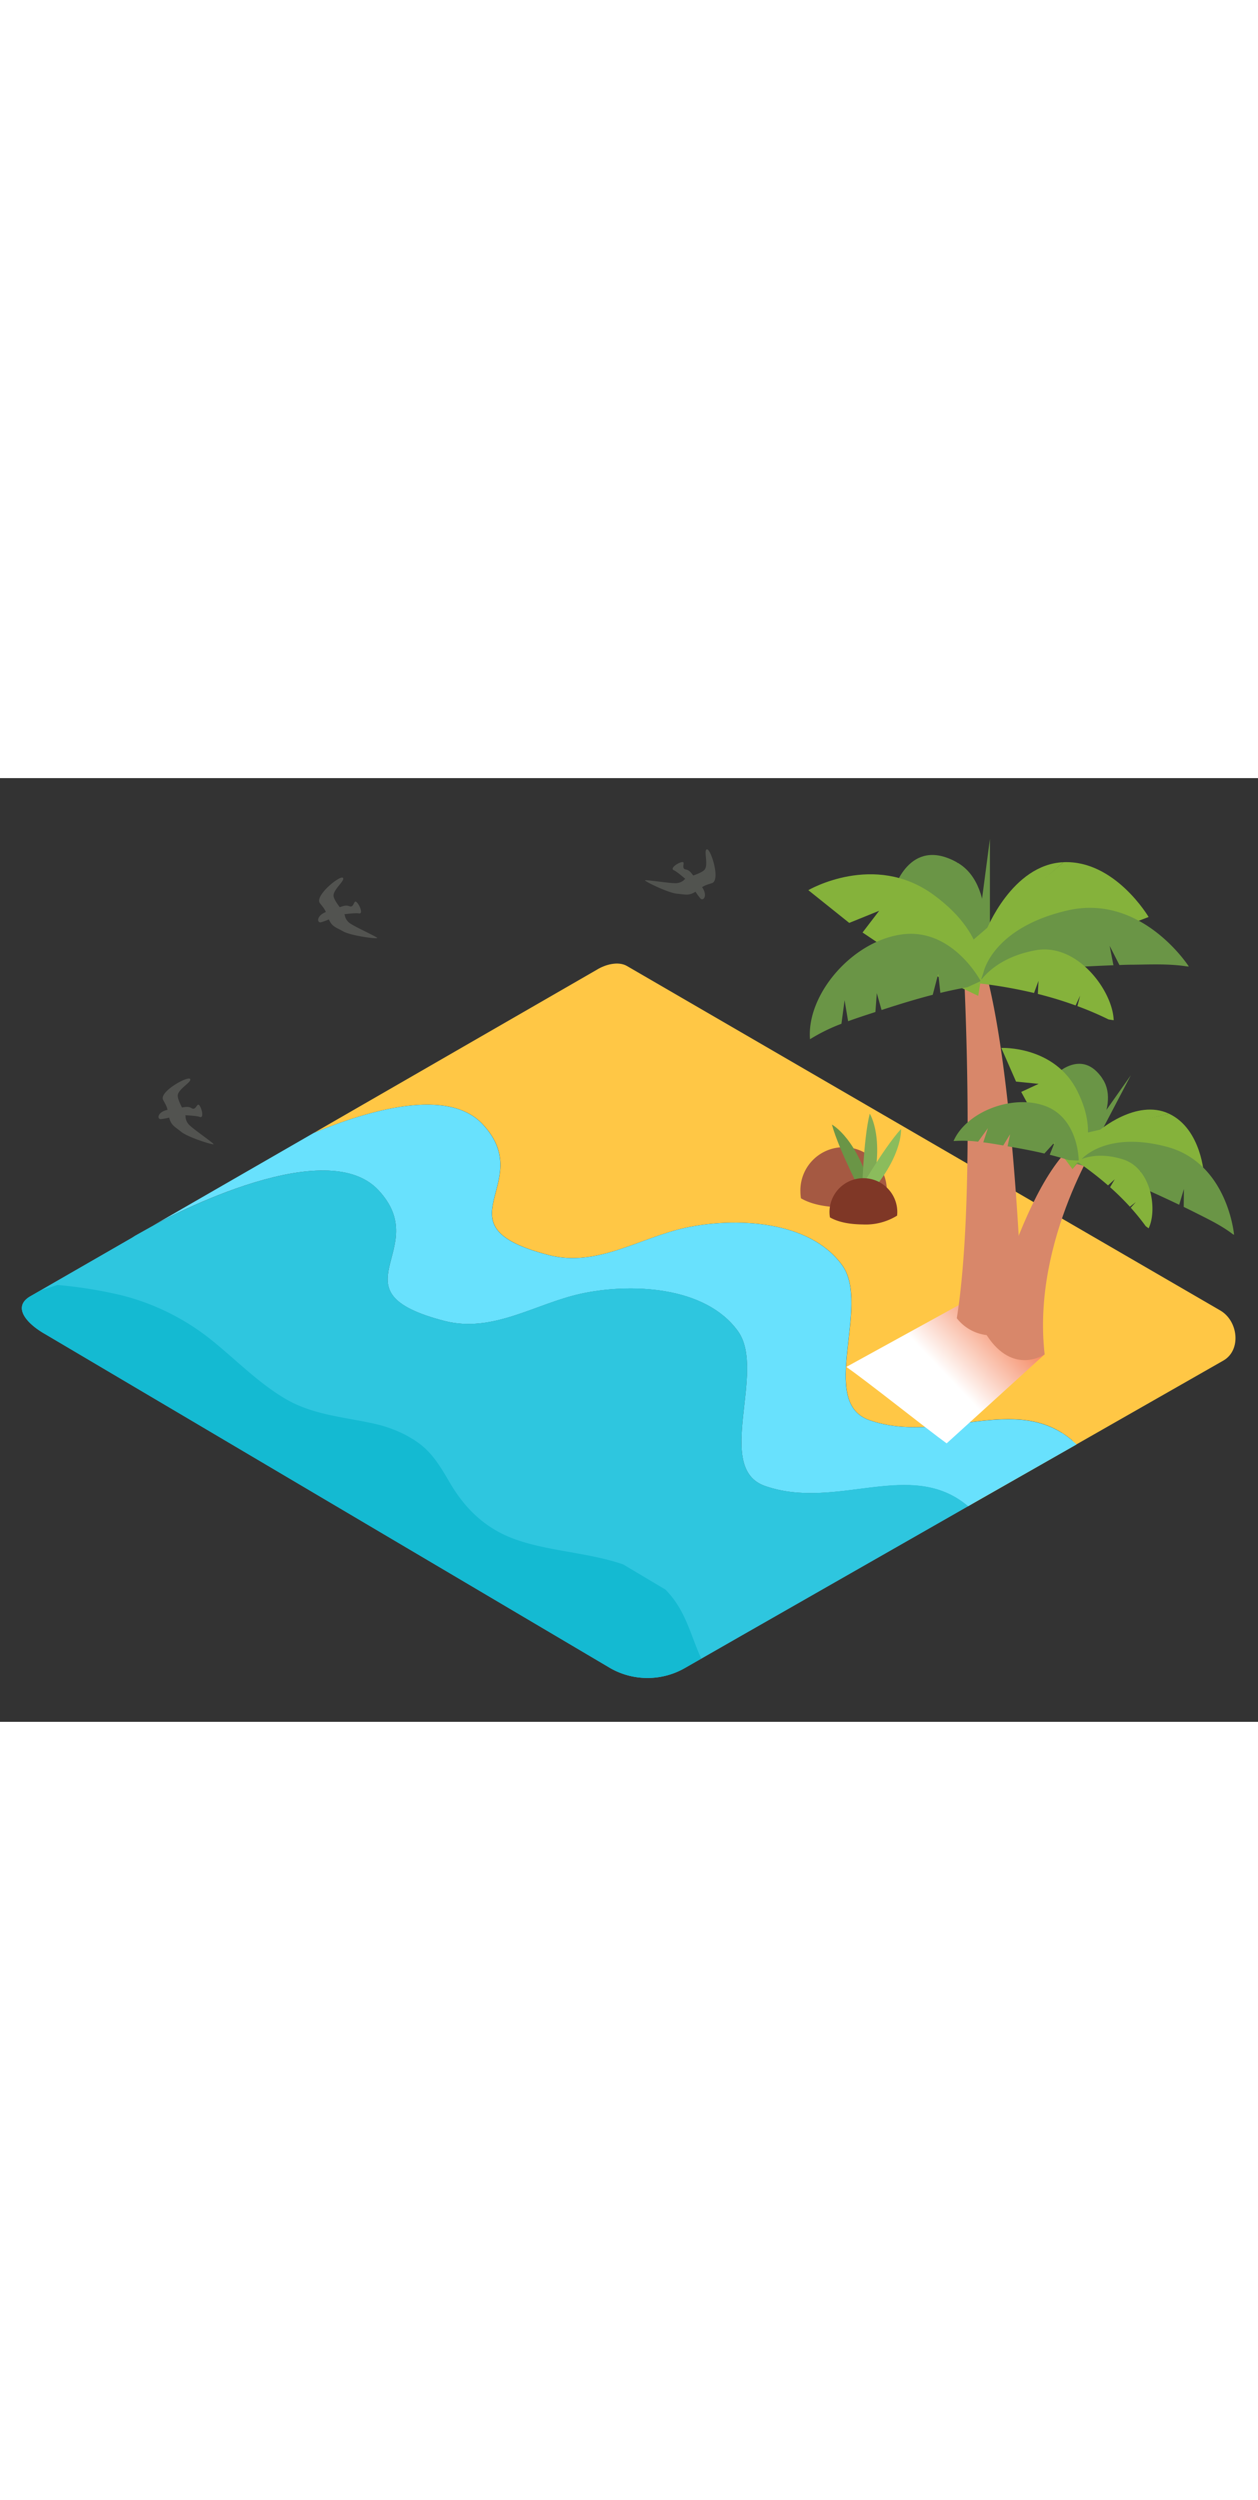 <svg xmlns="http://www.w3.org/2000/svg" xmlns:xlink="http://www.w3.org/1999/xlink" viewBox="0 0 400 300" data-imageid="summer-landscape-isometric" imageName="Summer landscape" class="illustrations_image" style="width: 151px;"><rect x="0" y="0" width="400" height="300" fill="#333333" stroke="none"/><defs><linearGradient id="linear-gradient" x1="325.14" y1="161.9" x2="298.44" y2="187.28" gradientUnits="userSpaceOnUse"><stop offset="0" stop-color="#f15a24"/><stop offset="1" stop-color="#fff"/></linearGradient></defs><title>PP</title><g style="isolation:isolate"><g id="Layer_2" data-name="Layer 2"><path d="M388,169.23,199.35,59.73c-2.75-1.6-6.86-.5-9.57,1.18l-90,51.88c17.35-7.21,42.66-14.64,53.74-2.73,17.67,19-15.56,32.13,21.05,41.57,15.26,3.93,28.85-5.51,43.31-8.67,15.57-3.39,39.51-2.59,49.94,11.92,9.15,12.75-7.72,43.48,8.57,49.19,22.83,8,46.44-9,64.64,6.53l-33.19,20.85,0,0L389,185.15C394.76,181.83,393.73,172.55,388,169.23Z" fill="#ffc745"/><path d="M48.78,142.17S102.67,112,120.35,131s-15.56,32.13,21.05,41.57c15.26,3.93,28.85-5.51,43.31-8.67,15.57-3.39,39.51-2.59,49.94,11.92,9.15,12.75-7.72,43.48,8.57,49.19,22.81,8,46.4-8.92,64.59,6.49L341,210.61c-18.2-15.48-41.81,1.47-64.64-6.53-16.29-5.71.58-36.44-8.57-49.19-10.42-14.52-34.37-15.32-49.94-11.92-14.46,3.15-28,12.6-43.31,8.67-36.61-9.44-3.38-22.56-21.05-41.57-11.08-11.91-36.39-4.48-53.74,2.73l-51,29.38Z" fill="#68e1fd" class="target-color"/><path d="M307.81,231.46C289.61,216,266,233,243.21,225c-16.29-5.71.58-36.44-8.57-49.19-10.42-14.52-34.37-15.32-49.94-11.92-14.46,3.15-28,12.6-43.31,8.67C104.78,163.08,138,150,120.35,131s-71.56,11.22-71.56,11.22h0L43,145.46l-1,.64L12.89,162.86l-3.48,2c-5.58,3.46-.67,8.73,5.05,11.94L194.18,283a23.9,23.9,0,0,0,23.69-.17l5.11-2.92,13-7.44,70.78-40.41,1.06-.6Z" fill="#68e1fd" class="target-color"/><path d="M307.81,231.46C289.61,216,266,233,243.21,225c-16.29-5.71.58-36.44-8.57-49.19-10.42-14.52-34.37-15.32-49.94-11.92-14.46,3.15-28,12.6-43.31,8.67C104.78,163.08,138,150,120.35,131s-71.56,11.22-71.56,11.22h0L43,145.46l-1,.64L12.89,162.86l-3.48,2c-5.58,3.46-.67,8.73,5.05,11.94L194.18,283a23.9,23.9,0,0,0,23.69-.17l5.11-2.92,13-7.44,70.78-40.41,1.06-.6Z" fill="#01b1c8" opacity="0.56" style="mix-blend-mode:multiply"/><path d="M211.57,257.95l-13.44-8c-11.24-3.88-24.51-4.19-35.22-8.31-8.82-3.39-15.1-9.52-19.83-17.58-2.6-4.44-5.16-8.91-9.26-12.15-.74-.58-1.5-1.1-2.27-1.6l-1.91-1.14a41,41,0,0,0-10.92-4c-9.51-2.1-19.18-2.75-27.79-7.75S75.14,185,67.32,178.69a75,75,0,0,0-28.85-14.33,143.56,143.56,0,0,0-20.19-3.24l-5.39,1.75-3.48,2c-5.58,3.46-.67,8.73,5.05,11.94L194.18,283a23.9,23.9,0,0,0,23.69-.17l5.11-2.92c-2.73-5.91-4.27-12.3-8-17.8A28.55,28.55,0,0,0,211.57,257.95Z" fill="#01b1c8" opacity="0.56" style="mix-blend-mode:multiply"/><path d="M301,211.48l31.15-28.3-13.94-23-49.11,27C275.58,191.64,294.66,206.9,301,211.48Z" fill="url(#linear-gradient)" style="mix-blend-mode:multiply"/><polyline points="310.13 54.48 314.76 19.34 314.76 51.1" fill="#6a9546"/><path d="M304.4,26.86c13.33,7.58,8.61,33.68,7.07,40.65-.24,1.1-.41,1.73-.41,1.73" fill="#6a9546"/><path d="M288.91,32.75,308.85,49.9l-.49-13s1.47-10.68-9.48-11.8S288.91,32.75,288.91,32.75Z" fill="#6a9546"/><path d="M313.72,177.06a14.14,14.14,0,0,1-9.49-5.37c6.32-39.66,2-115.48,2-115.48l5.37-.71c10.34,29.76,13.25,105.22,13.73,120.21C322,177.47,317.38,177.6,313.72,177.06Z" fill="#d8876a"/><path d="M338.13,26.73c16.39-.72,27.09,17.42,27.09,17.42L311.81,64.53,309.59,51.3" fill="#85b23b"/><path d="M313.54,48.51s8.2-21.05,24.58-21.78" fill="#85b23b"/><path d="M360.8,59.31q-2.43,0-4.86.11l-3.11-6.1,1.2,6.17c-4.42.16-8.84.39-13.26.64l-4,.24a17.67,17.67,0,0,0-1.84-5.28c-.19-.26,0,2.67.12,5.4A130,130,0,0,0,312,63.93l.77-2.34s2.9-14,26.59-19.51S378,59.88,378,59.88l-.47,0C372,59,366.38,59.23,360.8,59.31Z" fill="#6a9546"/><path d="M304.4,26.86c-15.43-8.78-20.33,9.08-20.33,9.08" fill="#6a9546"/><path d="M311.81,64.53s3.83-13.71-15-27.45-39.79-1.46-39.79-1.46l13,10.41,9.53-3.86-5.29,6.91,11.06,7.42s7.14-4.76,9.49-6.08c.53-.3-4.88,8.7-4.88,8.7l21.11,10.11Z" fill="#85b23b"/><path d="M299,68.28l-.66-6.12-1.76,6.72c-5.47,1.41-10.86,3.07-16.28,4.84l-1.51-5.37-.44,6c-2.92.95-5.83,1.89-8.68,2.93l-1.12-6.67-1,7.48a57.16,57.16,0,0,0-10,4.92C256.43,68.76,271,51.79,286.83,49.68c16.09-2.14,25,14.86,25,14.86l-4.2,1.92C304.69,67,301.81,67.59,299,68.28Z" fill="#6a9546"/><path d="M342.58,72.48l.86-3.32L342,72.27a119.61,119.61,0,0,0-12-3.66l.2-4.16-1.41,3.86a151.68,151.68,0,0,0-17.58-3.07c1.13-1.8,6-8.33,18.11-10.52,13.31-2.4,24.52,13,24.79,22.25l-1.62-.25A102,102,0,0,0,342.58,72.48Z" fill="#85b23b"/><path d="M350.66,112.54s-22.7,33.93-18.5,70.64c0,0-10,6.92-18.44-6.12C313.72,177.06,329.48,112.06,350.66,112.54Z" fill="#d8876a"/><polyline points="345.23 114.8 359.57 94.46 349.21 114.21" fill="#6a9546"/><path d="M350.67,95.75c5.82,9.06-5.63,23.75-8.86,27.58-.51.61-.81.94-.81.94" fill="#6a9546"/><path d="M339.12,94.37l6.8,17.17,3.94-8.24s4.4-6.16-2-10.43S339.12,94.37,339.12,94.37Z" fill="#6a9546"/><path d="M371.69,106.68c10.42,4.89,11.16,19.67,11.16,19.67L343,121.6l2.93-8.95" fill="#85b23b"/><path d="M349.3,112.2s12-10.42,22.39-5.52" fill="#85b23b"/><path d="M380,138.1q-1.8-.91-3.62-1.79l.06-5.68-1.5,5c-3.31-1.59-6.65-3.12-10-4.64l-3-1.36a14.67,14.67,0,0,0,.69-4.59c0-.26-1.07,1.95-2,4a107.92,107.92,0,0,0-18.29-6.37l1.47-1.42s7.55-9.21,27.07-4.09,21.51,28,21.51,28l-.36-.15C388.38,142.21,384.17,140.2,380,138.1Z" fill="#6a9546"/><path d="M350.67,95.75c-6.73-10.49-15.6-1-15.6-1" fill="#6a9546"/><path d="M343,121.6s6.85-7.28-.36-21.95-24.26-13.88-24.26-13.88l4.69,10.71,7.18.71-5.54,2.57,4.46,8.22s6-.63,7.88-.69c.43,0-5.88,3.82-5.88,3.82L341,124.28Z" fill="#85b23b"/><path d="M333.78,119.73l1.59-4-3.29,3.61c-3.86-.91-7.75-1.63-11.7-2.3l.81-3.83L319,116.78c-2.12-.36-4.24-.73-6.35-1l1.48-4.51L311,115.58a40.13,40.13,0,0,0-7.81-.2c4-9.21,18.55-15,29.1-11.17C343,108.13,343,121.6,343,121.6l-3.24-.18C337.78,120.79,335.78,120.24,333.78,119.73Z" fill="#6a9546"/><path d="M359.54,136.57l1.62-1.79-1.9,1.47a84,84,0,0,0-6.29-6.2l1.48-2.52-2.14,1.94a106.49,106.49,0,0,0-9.93-7.64c1.29-.75,6.43-3.23,14.69-.63,9.06,2.85,11,16.06,8.15,21.92l-.92-.68A71.61,71.61,0,0,0,359.54,136.57Z" fill="#85b23b"/><g opacity="0.64"><path d="M217.39,32.49a4.18,4.18,0,0,1-3,.9c-1.79,0-9-1.12-9.3-.9s7.28,4,10.19,4.26,3.81.78,6.27-.9,2-1.57,4.82-2.46-.34-10.86-1.57-10.75.67,5.15-.9,6.61S218.18,31.37,217.39,32.49Z" fill="#636560"/><path d="M220.3,34.61a18.39,18.39,0,0,0,2.46,3.7c1,.9,2.55-1.24,0-4.26s-3-4.7-4.7-5,.11-2.58-1.23-2.35-3.92,2-2.58,2.58,5.49,4.37,5.49,4.37" fill="#636560"/></g><g opacity="0.63"><path d="M59,107.88a4.18,4.18,0,0,0,1.57,2.73c1.3,1.24,7.26,5.37,7.35,5.76s-8.05-2.1-10.32-3.94-3.3-2.06-3.93-5-.38-2.53-1.79-5.11,7.73-7.64,8.55-6.71-4,3.27-3.91,5.4S59.22,106.53,59,107.88Z" fill="#636560"/><path d="M55.44,107.41a18.39,18.39,0,0,1-4.33,1c-1.35,0-1-2.65,2.93-3.08s5.43-1.32,6.88-.41,1.69-1.94,2.51-.85,1.45,4.16.09,3.64-7-.62-7-.62" fill="#636560"/></g><g opacity="0.63"><path d="M109.71,44a4.18,4.18,0,0,0,2,2.42c1.49,1,8.08,4,8.24,4.4s-8.29-.67-10.84-2.1-3.61-1.46-4.73-4.22-.81-2.42-2.65-4.72S108,30.9,109,31.68s-3.41,3.92-2.91,6S109.67,42.61,109.71,44Z" fill="#636560"/><path d="M106.1,44.14a18.39,18.39,0,0,1-4.1,1.71c-1.34.19-1.44-2.44,2.36-3.54s5.12-2.24,6.71-1.59,1.33-2.21,2.33-1.28,2.15,3.85.72,3.57-7,.6-7,.6" fill="#636560"/></g><path d="M268,136.45c5.14.06,9.87-.93,13.9-3.58q.07-.71.07-1.43a13.74,13.74,0,1,0-27.47,0,14.47,14.47,0,0,0,.18,2.14C258.6,135.85,263.68,136.4,268,136.45Z" fill="#a55942"/><path d="M275,134s-8.18-15.38-10.48-23.86c0,0,8.56,4.52,13,23.07" fill="#6a9546"/><path d="M274.08,132.61s.34-17.42,2.47-25.94c0,0,5.27,8.12.09,26.46" fill="#7faa55"/><path d="M272,133.19s8.58-15.16,14.5-21.66c0,0,.78,9.65-12.5,23.33" fill="#8bbc5c"/><path d="M274.34,141.89a19,19,0,0,0,10.91-2.81q.05-.55.06-1.12a10.78,10.78,0,1,0-21.56,0,11.35,11.35,0,0,0,.14,1.68C267,141.42,271,141.85,274.34,141.89Z" fill="#7f3726"/><path d="M307.81,231.46l34.52-19.65a51.21,51.21,0,0,0-4.6-3.61C336.34,207.39,307.81,231.46,307.81,231.46Z" fill="#68e1fd" class="target-color"/></g></g></svg>
